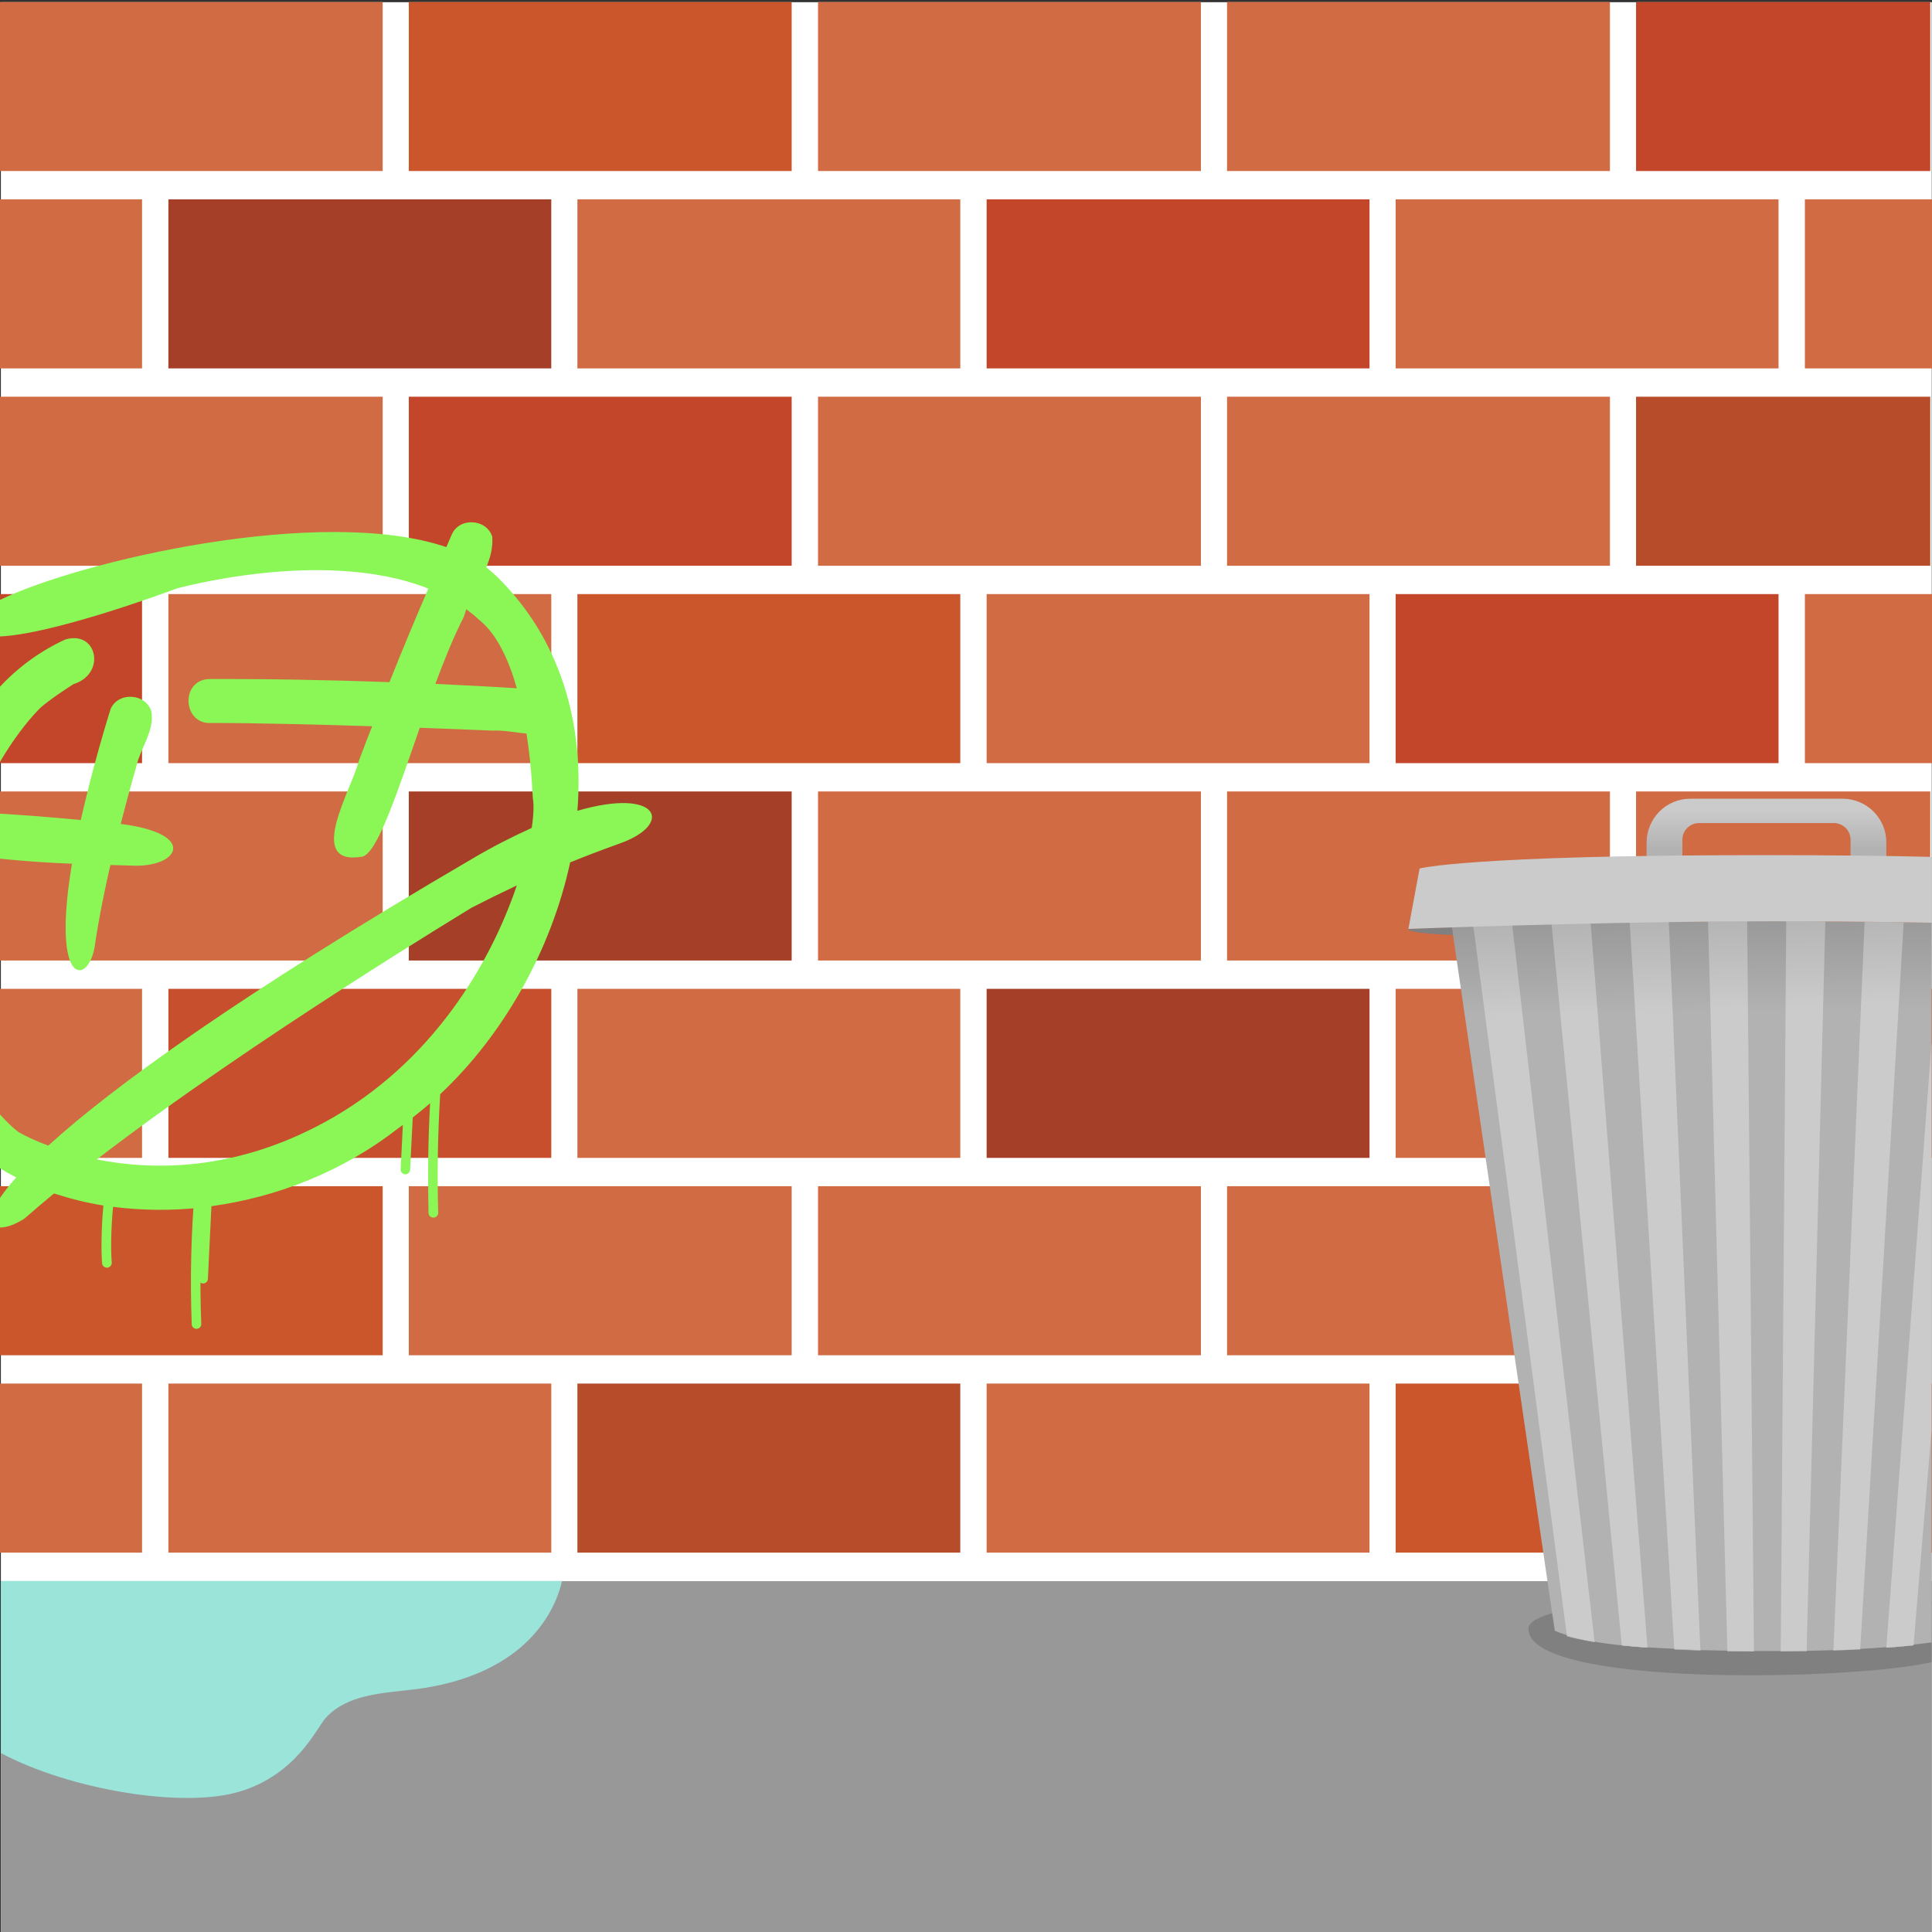 <svg xmlns="http://www.w3.org/2000/svg" xml:space="preserve" id="BGs" x="0" y="0" style="enable-background:new 0 0 880 880" version="1.1" viewBox="0 0 880 880"><rect x="0" y="0" width="880" height="880" fill="#333333" stroke="none"/><style>.st1{fill:#d06b43}.st2{fill:#a53f28}.st3{fill:#c3462a}.st4{fill:#cb562b}.st6{fill:#b64c2a}.st9{fill:gray}.st28{fill:#8af756}</style><path d="M.4 1h879.5v879.2H.4V1z" style="fill:#fff"/><path d="M-.1 90.8h64.8v77H-.1v-77z" class="st1"/><path d="M76.7 90.8h174.4v77H76.7v-77z" class="st2"/><path d="M263 90.8h174.4v77H263v-77z" class="st1"/><path d="M449.4 90.8h174.4v77H449.4v-77z" class="st3"/><path d="M635.7 90.8h174.4v77H635.7v-77zm186.4 0h58.8v77h-58.8v-77z" class="st1"/><path d="M-.1 270.6h64.8v77H-.1v-77z" class="st3"/><path d="M76.7 270.6h174.4v77H76.7v-77z" class="st1"/><path d="M263 270.6h174.4v77H263v-77z" class="st4"/><path d="M449.4 270.6h174.4v77H449.4v-77z" class="st1"/><path d="M635.7 270.6h174.4v77H635.7v-77z" class="st3"/><path d="M822.1 270.6h58.8v77h-58.8v-77zM-.1 450.4h64.8v77H-.1v-77z" class="st1"/><path d="M76.7 450.4h174.4v77H76.7v-77z" style="fill:#c74f2d"/><path d="M263 450.4h174.4v77H263v-77z" class="st1"/><path d="M449.4 450.4h174.4v77H449.4v-77z" class="st2"/><path d="M635.7 450.4h174.4v77H635.7v-77zm186.4 0h58.8v77h-58.8v-77zM-.1 630.2h64.8v77H-.1v-77zm76.8 0h174.4v77H76.7v-77z" class="st1"/><path d="M263 630.2h174.4v77H263v-77z" class="st6"/><path d="M449.4 630.2h174.4v77H449.4v-77z" class="st1"/><path d="M635.7 630.2h174.4v77H635.7v-77z" class="st4"/><path d="M822.1 630.2h58.8v77h-58.8v-77z" class="st1"/><path d="M-.1 540.3h174.4v77H-.1v-77z" class="st4"/><path d="M186.2 540.3h174.4v77H186.2v-77zm186.4 0H547v77H372.6v-77zm186.3 0h174.4v77H558.9v-77zm186.3 0h134v77h-134v-77zM-.1 360.5h174.4v77H-.1v-77z" class="st1"/><path d="M186.2 360.5h174.4v77H186.2v-77z" class="st2"/><path d="M372.6 360.5H547v77H372.6v-77zm186.3 0h174.4v77H558.9v-77zm186.3 0h134v77h-134v-77zM-.1 180.7h174.4v77H-.1v-77z" class="st1"/><path d="M186.2 180.7h174.4v77H186.2v-77z" class="st3"/><path d="M372.6 180.7H547v77H372.6v-77zm186.3 0h174.4v77H558.9v-77z" class="st1"/><path d="M745.2 180.7h134v77h-134v-77z" class="st6"/><path d="M-.1.9h174.4v77H-.1V.9z" class="st1"/><path d="M186.2.9h174.4v77H186.2V.9z" class="st4"/><path d="M372.6.9H547v77H372.6V.9zm186.3 0h174.4v77H558.9V.9z" class="st1"/><path d="M745.2.9h134v77h-134V.9z" class="st3"/><path d="M.4 720.2h879.5v160H.4v-160z" style="fill:#989898"/><linearGradient id="SVGID_1_" x1="804.62" x2="804.62" y1="493.21" y2="511.26" gradientTransform="matrix(1 0 0 -1 0 880)" gradientUnits="userSpaceOnUse"><stop offset="0" style="stop-color:#b2b2b2"/><stop offset=".99" style="stop-color:#cbcbcb"/></linearGradient><path d="M839.4 363.8h-69.5c-11 0-19.8 8.9-19.9 19.9v10.2s16.3.2 16.3-.3v-11.1c0-4.2 3.4-7.6 7.6-7.6h61.4c4.2 0 7.6 3.4 7.6 7.6v10.2l16.3.3v-9.3c0-11-8.9-19.8-19.8-19.9z" style="fill:url(#SVGID_1_)"/><path d="M696.2 742c.2 26.6 147.2 23.5 183.6 15.1.2-5.7-.2-21.8 0-27.7-2-.4-183.7-7.2-183.6 12.6z" class="st9"/><linearGradient id="SVGID_00000011014702653115296980000006772382697980492942_" x1="770.53" x2="771.07" y1="462.75" y2="418.62" gradientTransform="matrix(1 0 0 -1 0 880)" gradientUnits="userSpaceOnUse"><stop offset="0" style="stop-color:#989898"/><stop offset="1" style="stop-color:#b2b2b2"/></linearGradient><path d="M867.1 420.1c-68.6-1.1-137.2-.4-205.8 2.1l45.6 312 1.3 8.6c18.7 7.7 45 7.5 66.4 8.8 34.6.8 71.1 1 105.2-3.5V420.3l-12.7-.2z" style="fill:url(#SVGID_00000011014702653115296980000006772382697980492942_)"/><path d="M641.5 423.1c-.4 1.3 7.2 2.2 20.3 2.8l-.5-3.6c-12.6.4-19.8.8-19.8.8z" class="st9"/><linearGradient id="SVGID_00000137813366020472073640000000147087396841881275_" x1="720.03" x2="720.03" y1="455.62" y2="394.33" gradientTransform="matrix(1 0 0 -1 0 880)" gradientUnits="userSpaceOnUse"><stop offset="0" style="stop-color:#b2b2b2"/><stop offset=".99" style="stop-color:#cbcbcb"/></linearGradient><path d="M713.8 745.3c2.8.8 6.8 1.7 12.6 2.7v-.2c-5.8-.9-9.8-1.9-12.6-2.7v.2z" style="fill:url(#SVGID_00000137813366020472073640000000147087396841881275_)"/><linearGradient id="SVGID_00000052785805138858220520000004655819729391093165_" x1="692.71" x2="694.34" y1="462" y2="416.77" gradientTransform="matrix(1 0 0 -1 0 880)" gradientUnits="userSpaceOnUse"><stop offset="0" style="stop-color:#b2b2b2"/><stop offset=".99" style="stop-color:#cbcbcb"/></linearGradient><path d="M688.8 421.3c-6.5.2-12.4.4-17.7.6l42.6 323.2c2.8.8 6.8 1.8 12.6 2.7l-37.5-326.5z" style="fill:url(#SVGID_00000052785805138858220520000004655819729391093165_)"/><linearGradient id="SVGID_00000129208110909233423670000012548712679333087671_" x1="744.61" x2="744.61" y1="455.62" y2="394.33" gradientTransform="matrix(1 0 0 -1 0 880)" gradientUnits="userSpaceOnUse"><stop offset="0" style="stop-color:#b2b2b2"/><stop offset=".99" style="stop-color:#cbcbcb"/></linearGradient><path d="M738.8 749.5c3.9.4 7.8.7 11.7 1v-.2c-4.3-.3-8.2-.7-11.7-1v.2z" style="fill:url(#SVGID_00000129208110909233423670000012548712679333087671_)"/><linearGradient id="SVGID_00000044140237579806096860000002511899665420629131_" x1="722.5" x2="724.14" y1="463.08" y2="417.85" gradientTransform="matrix(1 0 0 -1 0 880)" gradientUnits="userSpaceOnUse"><stop offset="0" style="stop-color:#b2b2b2"/><stop offset=".99" style="stop-color:#cbcbcb"/></linearGradient><path d="M724.5 420.4c-6.2.1-12.1.3-17.8.4l32 328.6c3.9.4 7.8.8 11.7 1l-25.9-330z" style="fill:url(#SVGID_00000044140237579806096860000002511899665420629131_)"/><linearGradient id="SVGID_00000013178509816117615180000017524781580793347506_" x1="768.63" x2="768.63" y1="455.62" y2="394.33" gradientTransform="matrix(1 0 0 -1 0 880)" gradientUnits="userSpaceOnUse"><stop offset="0" style="stop-color:#b2b2b2"/><stop offset=".99" style="stop-color:#cbcbcb"/></linearGradient><path d="M762.7 751.3c3.7.2 7.7.3 11.9.5v-.2c-4.2-.1-8.2-.3-11.9-.5v.2z" style="fill:url(#SVGID_00000013178509816117615180000017524781580793347506_)"/><linearGradient id="SVGID_00000111903593857807472500000003787462459860904886_" x1="752.33" x2="753.96" y1="464.15" y2="418.93" gradientTransform="matrix(1 0 0 -1 0 880)" gradientUnits="userSpaceOnUse"><stop offset="0" style="stop-color:#b2b2b2"/><stop offset=".99" style="stop-color:#cbcbcb"/></linearGradient><path d="M760.1 419.8c-6.1.1-12 .2-17.8.2l20.3 331.1c3.7.2 7.7.3 11.9.5l-14.4-331.8z" style="fill:url(#SVGID_00000111903593857807472500000003787462459860904886_)"/><linearGradient id="SVGID_00000094614176209607407770000005511335692646423738_" x1="792.85" x2="792.85" y1="455.62" y2="394.33" gradientTransform="matrix(1 0 0 -1 0 880)" gradientUnits="userSpaceOnUse"><stop offset="0" style="stop-color:#b2b2b2"/><stop offset=".99" style="stop-color:#cbcbcb"/></linearGradient><path d="M786.8 752.1c3.8.1 7.9.1 12.1.1v-.2c-4.2 0-8.2-.1-12.1-.1v.2z" style="fill:url(#SVGID_00000094614176209607407770000005511335692646423738_)"/><linearGradient id="SVGID_00000136369410937882311270000001567785406433992845_" x1="785.13" x2="786.76" y1="465.34" y2="420.11" gradientTransform="matrix(1 0 0 -1 0 880)" gradientUnits="userSpaceOnUse"><stop offset="0" style="stop-color:#b2b2b2"/><stop offset=".99" style="stop-color:#cbcbcb"/></linearGradient><path d="M795.8 419.6c-6 0-12 0-17.8.1l8.8 332.3c3.8.1 7.9.1 12.1.1l-3.1-332.5z" style="fill:url(#SVGID_00000136369410937882311270000001567785406433992845_)"/><linearGradient id="SVGID_00000152252108445778254020000012780447130491538309_" x1="817.05" x2="817.05" y1="455.62" y2="394.33" gradientTransform="matrix(1 0 0 -1 0 880)" gradientUnits="userSpaceOnUse"><stop offset="0" style="stop-color:#b2b2b2"/><stop offset=".99" style="stop-color:#cbcbcb"/></linearGradient><path d="M811.2 752.2c4.1 0 8-.1 11.8-.1v-.1c-3.8.1-7.7.1-11.8.1v.1z" style="fill:url(#SVGID_00000152252108445778254020000012780447130491538309_)"/><linearGradient id="SVGID_00000173861884927652358300000013987911550729731258_" x1="815.09" x2="816.72" y1="466.42" y2="421.2" gradientTransform="matrix(1 0 0 -1 0 880)" gradientUnits="userSpaceOnUse"><stop offset="0" style="stop-color:#b2b2b2"/><stop offset=".99" style="stop-color:#cbcbcb"/></linearGradient><path d="m813.6 419.6-2.5 332.5c4.1 0 8-.1 11.8-.1l8.5-332.2c-5.8-.2-11.7-.2-17.8-.2z" style="fill:url(#SVGID_00000173861884927652358300000013987911550729731258_)"/><linearGradient id="SVGID_00000068661180629187754210000015682438782713038980_" x1="841.16" x2="841.16" y1="455.62" y2="394.33" gradientTransform="matrix(1 0 0 -1 0 880)" gradientUnits="userSpaceOnUse"><stop offset="0" style="stop-color:#b2b2b2"/><stop offset=".99" style="stop-color:#cbcbcb"/></linearGradient><path d="M835 751.8c4.3-.2 8.4-.3 12.2-.5v-.1c-3.8.2-7.9.4-12.2.5v.1z" style="fill:url(#SVGID_00000068661180629187754210000015682438782713038980_)"/><linearGradient id="SVGID_00000161620374405142195620000005962229045368866190_" x1="844.79" x2="846.43" y1="467.5" y2="422.27" gradientTransform="matrix(1 0 0 -1 0 880)" gradientUnits="userSpaceOnUse"><stop offset="0" style="stop-color:#b2b2b2"/><stop offset=".99" style="stop-color:#cbcbcb"/></linearGradient><path d="m849.3 419.9-14.2 331.8c4.3-.1 8.4-.3 12.2-.5l19.8-331c-5.8-.2-11.7-.3-17.8-.3z" style="fill:url(#SVGID_00000161620374405142195620000005962229045368866190_)"/><linearGradient id="SVGID_00000119095230180713810390000003262146202497004193_" x1="865.28" x2="865.28" y1="455.62" y2="394.33" gradientTransform="matrix(1 0 0 -1 0 880)" gradientUnits="userSpaceOnUse"><stop offset="0" style="stop-color:#b2b2b2"/><stop offset=".99" style="stop-color:#cbcbcb"/></linearGradient><path d="M859.1 750.5c4.6-.3 8.7-.7 12.4-1.1v-.1c-3.7.4-7.8.8-12.4 1.1v.1z" style="fill:url(#SVGID_00000119095230180713810390000003262146202497004193_)"/><linearGradient id="SVGID_00000015357241634438740950000014821058441991344544_" x1="862.3" x2="863.93" y1="468.13" y2="422.9" gradientTransform="matrix(1 0 0 -1 0 880)" gradientUnits="userSpaceOnUse"><stop offset="0" style="stop-color:#b2b2b2"/><stop offset=".99" style="stop-color:#cbcbcb"/></linearGradient><path d="M859.2 750.5c4.6-.3 8.7-.7 12.4-1.1l8.2-97.9V474.9l-20.6 275.6z" style="fill:url(#SVGID_00000015357241634438740950000014821058441991344544_)"/><path d="M803.2 389.5c-134.9 0-156.6 6.1-156.6 6.1l-5.1 27.5s80.2-3 147.6-3.4c48.8-.3 89 .6 90.7.6v-30c-20.4-.5-45.5-.8-76.6-.8z" style="fill:#cbcbcb"/><path d="M109.3 816c26.2-8 34.9-29.1 39.3-33.8 9.7-10.3 25.2-11 39.2-12.6 17-2 34.1-7.1 47.6-17.8 10.1-8 17.8-19.3 20.6-31.7H.4v78.4c31.4 16.7 83.1 25.4 108.9 17.5z" style="fill:#9ae4da"/><path d="M91 540.7c-1.8 20.8-2.3 41.6-1.5 62.4" style="fill:none;stroke:#8af756;stroke-width:4.34;stroke-linecap:round;stroke-miterlimit:10"/><path d="M33.4 311.6zm-15 10.8c5.1-4.5 15-10.7 15.1-10.8 15-4.7 10.8-24.7-3.8-20.3A94.95 94.95 0 0 0-.1 312.9v34.3c9.9-16.9 18.8-25 18.5-24.8zM55 375.3c3.9-15.3 7.1-26.2 7-25.8 1.8-8.5 8.6-16.8 6.9-25.6-2.6-8.1-15-8.9-18.5-1-5.2 16.7-9.7 33.6-13.6 50.6-9.6-.9-23.5-2.1-37-2.9v20.5c11 1.1 22 1.9 33 2.3-9.7 57.8 7.9 55 10.4 37.3 1.7-11.6 4.3-24.6 7.1-36.7l10.9.3c20.4.5 28.8-14.6-6.2-19z" class="st28"/><path d="M263 369.3c3.1-39.3-7.3-78-36.9-106.9-1.5-1.4-3-2.7-4.6-4 1.9-4.6 3.1-9.2 2.7-14-2.6-8.1-14.9-8.9-18.4-1l-2.5 5.8c-56.8-19.3-166.8 6.3-203.4 24.1v16.6c23.6-1 73-19 80.7-21.9-.7.3 66.8-18.9 114.5.1-6.1 14.1-12 28.3-17.7 42.6-27.5-1-55-1.5-82.5-1.4-12.9.8-11.6 21 1.5 20 19.8 0 48.1.7 73.1 1.5-2.1 5.3-4.1 10.6-6.1 15.9-3.1 12.6-24.6 47.9 1.5 43.5 6.9-1.2 16-29.2 26.3-58.7 19.6.7 33.5 1.3 33.1 1.3 5-.3 10.3.9 15.5 1.3 2.6 16.4 2.8 29.9 2.9 29.5.5 2.8.4 7.5-.5 13.5-9.3 4.2-18.4 8.9-27.2 14.1C108.8 453.3 51.1 495.3 22 521.8c-8.9-3.3-13.8-6.3-13.6-6.2-1.3-.9-4.6-3.7-8.5-8.1v24.6c2.4 1.5 4.9 2.9 7.5 4.2-2.7 3-5.2 6.1-7.5 9.5v13.3c2.9.1 7-1.3 11.3-4.1 4.2-3.7 8.7-7.5 13.4-11.4 7.4 2.4 14.9 4.3 22.5 5.5-.9 9.3-1.1 20.6-.6 26.3.1 1.1 1 2 2.2 2h.2c1.2-.1 2.1-1.2 2-2.4-.5-5.5-.3-16.5.6-25.3 13.4 1.7 27 1.8 40.4.3l-1.6 32.3c-.1 1.2.9 2.2 2.1 2.3h.1c1.2 0 2.1-.9 2.2-2.1l1.6-33.1c29.9-4.1 59.9-15.8 85.1-35.5l2.1-1.5-1 20.2c-.1 1.2.9 2.2 2 2.3h.1c1.1 0 2.1-.9 2.2-2.1L188 509c2.7-2.1 5.3-4.2 7.9-6.5-.9 16.7-1.1 33.3-.7 50 0 1.2 1 2.1 2.2 2.1h.1c1.2 0 2.1-1 2.1-2.2-.5-17.9-.2-36.1.9-54 28.9-27.1 50.6-65.7 59.2-105.6 7.4-3 14.8-5.8 22.3-8.5 25.2-8.8 18.4-25.9-19-15zm-115.4 142c-40.9 22.2-77.9 21.9-103.5 16.8 71.4-54.9 171.3-114.9 170.6-114.6 6.8-3.5 13.7-6.9 20.7-10.2-11.6 34.4-38 81-87.8 108zm50.7-199.8c4.2-11.3 8.6-22 12.9-30.4l1.2-3.6c2 1.5 4 3.1 5.8 4.8 8.1 6.4 13.6 18.4 17.2 31.2-12.4-.8-24.7-1.4-37.1-2z" class="st28"/></svg>